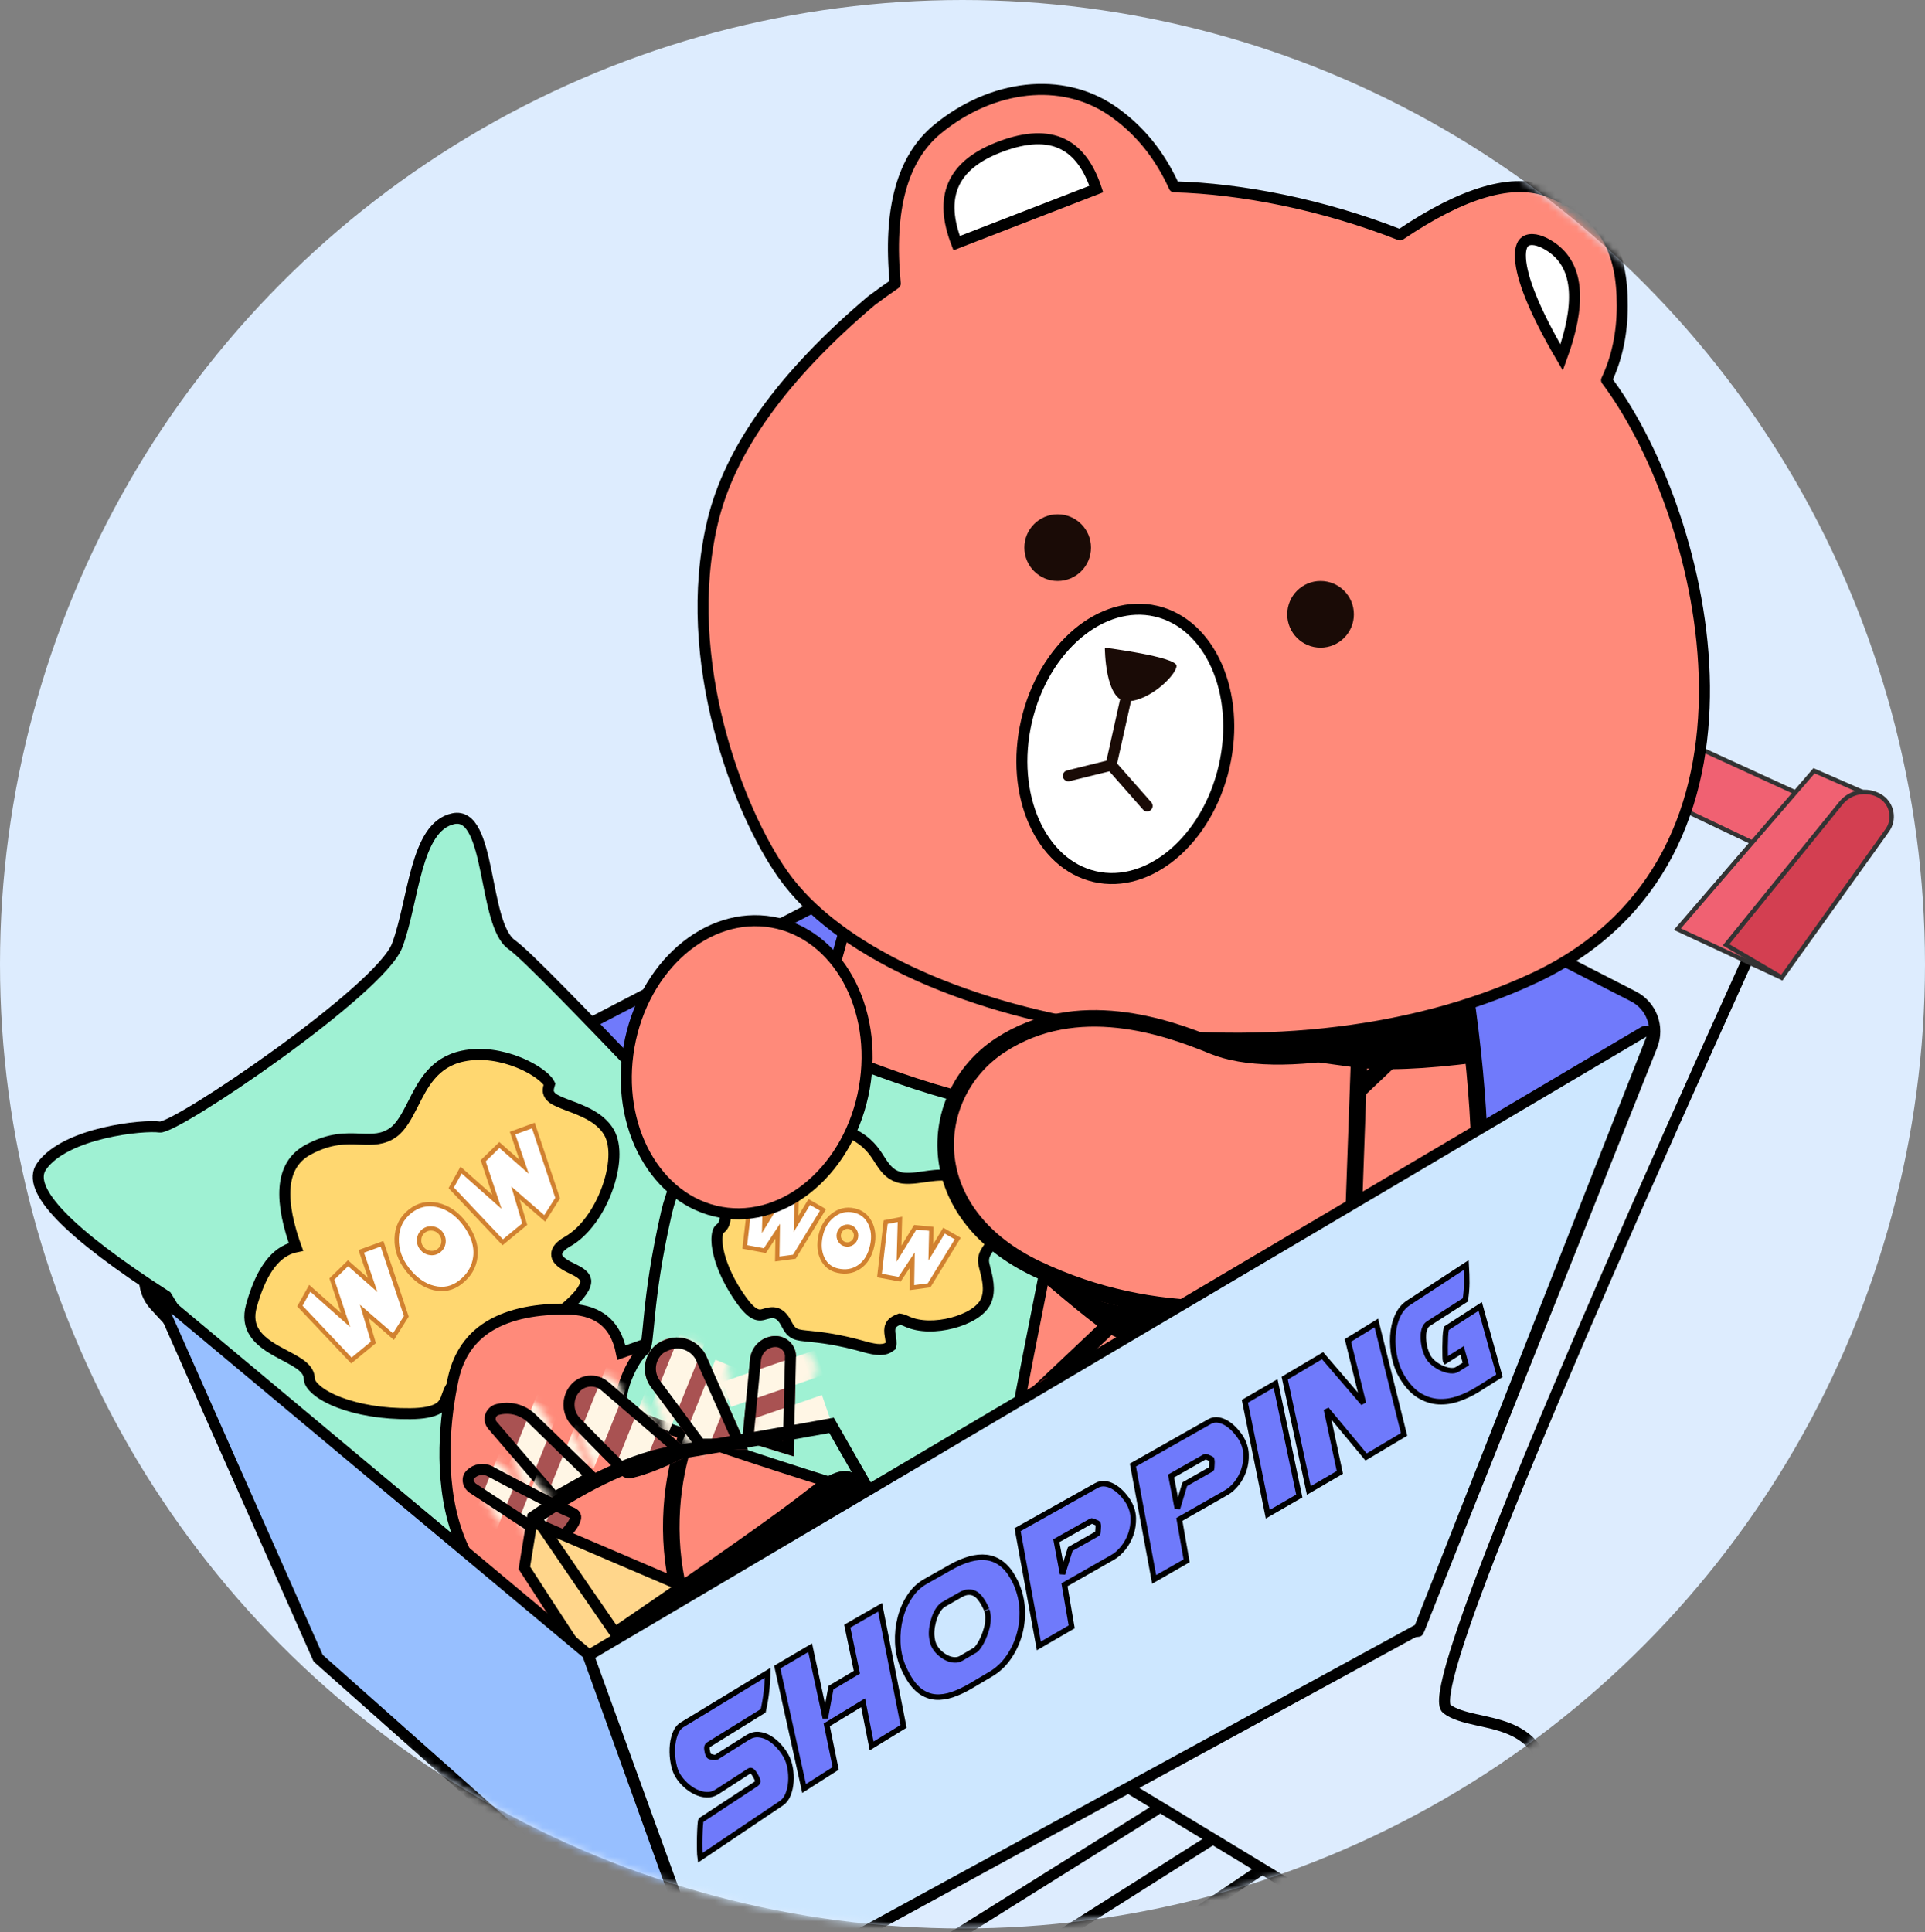 <svg xmlns:xlink="http://www.w3.org/1999/xlink" xmlns="http://www.w3.org/2000/svg" version="1.1" viewBox="0 0 268 269" height="269px" width="268px">
    
    <rect x="0" y="0" width="268" height="269" fill="#808080" stroke="none"/>
    
    <title>购物</title>
    <desc>Created with Sketch.</desc>
    <defs>
        <ellipse ry="134.237" rx="134" cy="134.237" cx="134" id="path-1"></ellipse>
        <path id="path-3" d="M9.665,15.576 C8.955,14.989 6.616,12.658 2.648,8.581 C1.139,7.032 1.039,4.594 2.416,2.926 C3.725,1.341 6.072,1.117 7.657,2.426 C7.676,2.441 7.694,2.457 7.712,2.472 L19.362,12.473 L19.362,12.473 C13.753,15.248 10.521,16.283 9.665,15.576 Z"></path>
        <path id="path-5" d="M9.422,17.453 C7.266,14.549 5.11,11.644 2.954,8.739 C1.533,6.825 1.934,4.121 3.848,2.7 C4.007,2.582 4.175,2.475 4.349,2.379 C6.56,1.17 9.333,1.981 10.543,4.192 C10.603,4.303 10.659,4.415 10.71,4.53 L16.451,17.453 L16.451,17.453 C11.765,17.453 9.422,17.453 9.422,17.453 Z"></path>
        <path id="path-7" d="M0,14.71 L1.091,3.405 C1.262,1.634 2.703,0.255 4.48,0.162 C6.062,0.079 7.412,1.294 7.494,2.876 C7.498,2.949 7.499,3.022 7.497,3.095 L7.164,16.912 L7.164,16.912 L0,14.71 Z"></path>
        <path id="path-9" d="M11.193,14.813 C8.182,11.307 5.17,7.802 2.158,4.296 C1.4,3.413 1.5,2.082 2.384,1.323 C2.618,1.122 2.893,0.975 3.19,0.892 C5.164,0.34 7.284,0.88 8.753,2.31 L17.786,11.103 L17.786,11.103 C13.391,13.576 11.193,14.813 11.193,14.813 Z"></path>
        <path id="path-11" d="M16.479,6.773 C14.631,6.011 10.907,4.124 5.307,1.112 C4.088,0.457 2.582,0.694 1.624,1.693 C0.878,2.471 0.904,3.706 1.682,4.452 C1.768,4.535 1.861,4.609 1.961,4.675 L14.144,12.676 L14.144,12.676 C17.767,9.593 18.545,7.626 16.479,6.773 Z"></path>
        <path id="path-13" d="M0,13.372 C7.683,8.012 14.534,4.837 20.554,3.846 C26.573,2.856 33.932,1.574 42.632,-6.94631609e-15 L66.602,41.855 C59.671,45.82 54.709,48.409 51.716,49.624 C39.481,54.588 31.915,55.644 30.596,55.226 C28.793,54.655 18.594,40.704 0,13.372 Z"></path>
        <path id="path-15" d="M0,87.948 L146.901,1.137 C147.266,0.921 147.737,1.042 147.953,1.407 C148.073,1.611 148.093,1.859 148.006,2.079 L115.662,84.242 L115.662,84.242 L17.986,137.547 L0,87.948 Z"></path>
    </defs>
    <g fill-rule="evenodd" fill="none" stroke-width="1" stroke="none" id="页面-2">
        <g id="购物">
            <mask fill="white" id="mask-2">
                <use xlink:href="#path-1"></use>
            </mask>
            <use xlink:href="#path-1" fill="#DDECFE" id="蒙版"></use>
            <g mask="url(#mask-2)" id="编组-28备份">
                <g transform="translate(-47, 12.45)">
                    <path stroke-linejoin="round" fill-rule="evenodd" fill="#707AFB" stroke-width="1.536" stroke="#000000" id="路径-257" d="M70.059,160.781 L202.311,91.918 C203.879,91.102 205.745,91.096 207.318,91.901 L274.414,126.268 C276.92,127.552 278.037,130.531 276.993,133.146 L244.451,214.652 L244.451,214.652 L123.4,228.659 L68.571,169.322 C66.527,167.109 66.663,163.658 68.876,161.613 C69.231,161.284 69.629,161.004 70.059,160.781 Z"></path>
                    <line stroke-linecap="round" fill="none" stroke-width="1.818" stroke="#FCDCB3" id="路径-285" y2="205.793" x2="111.999" y1="145.664" x1="97.601"></line>
                    <g transform="translate(238.185, 252.372)" fill-rule="evenodd" fill="none" stroke-width="1" stroke="none" id="编组-27备份">
                        <path fill="#2B4C9F" stroke-width="1.536" stroke="#000000" id="形状结合" d="M17.388,1.542 C16.738,1.032 15.933,0.791 15.04,0.77 C14.031,0.746 12.916,0.999 11.762,1.484 C9.38,2.485 6.853,4.465 4.732,7.168 C2.612,9.87 1.294,12.789 0.895,15.332 C0.702,16.563 0.724,17.7 0.991,18.668 C1.226,19.52 1.653,20.235 2.666,20.986 L8.267,25.031 L23.338,5.825 L17.388,1.542 Z"></path>
                        <ellipse ry="12.208" rx="6.467" cy="15.878" cx="16.426" transform="translate(16.426, 15.878) rotate(38) translate(-16.426, -15.878)" fill="#2B4C9F" stroke-width="1.536" stroke="#000000" id="椭圆形"></ellipse>
                    </g>
                    <line stroke-linecap="round" fill="none" stroke-width="1.536" stroke="#000000" id="路径-274" y2="225.272" x2="185.678" y1="259.147" x1="241.572"></line>
                    <line stroke-linecap="round" fill="none" stroke-width="1.536" stroke="#000000" id="路径-278" y2="248.057" x2="222.262" y1="297.624" x1="148.415"></line>
                    <line stroke-linecap="round" fill="none" stroke-width="1.536" stroke="#000000" id="路径-278备份" y2="253.994" x2="231.577" y1="301.134" x1="156.908"></line>
                    <line stroke-linecap="round" fill="none" stroke-width="1.536" stroke="#000000" id="路径-279" y2="239.539" x2="207.909" y1="286.878" x1="132.324"></line>
                    <line stroke-linecap="round" fill="none" stroke-width="1.536" stroke="#000000" id="路径-279备份-2" y2="232.764" x2="199.44" y1="280.103" x1="123.855"></line>
                    <line stroke-linecap="round" fill="none" stroke-width="1.536" stroke="#000000" id="路径-279备份" y2="243.773" x2="215.531" y1="292.176" x1="139.099"></line>
                    <line stroke-linecap="round" fill="none" stroke-width="1.536" stroke="#000000" id="路径-280" y2="234.588" x2="183.984" y1="273.544" x1="117.08"></line>
                    <line stroke-linecap="round" fill="none" stroke-width="1.536" stroke="#000000" id="路径-280备份" y2="226.966" x2="178.903" y1="266.769" x1="111.152"></line>
                    <path stroke-linecap="round" fill="none" stroke-width="1.536" stroke="#000000" id="路径-273" d="M290.692,120.258 C259.841,188.391 245.753,223.459 248.429,225.46 C252.442,228.461 262.748,225.46 262.748,238.514 C262.748,251.568 181.214,301.492 161.09,301.492 C140.966,301.492 102.83,265.676 109.352,257.467 C113.699,251.995 127.681,243.712 151.297,232.619"></path>
                    <path fill-rule="evenodd" fill="#F06172" stroke-width="0.606" stroke="#333333" id="路径-277" d="M225.629,65.167 L297.467,98.097 L297.467,98.097 L291.32,105.014 L220.588,71.346 C219.041,70.61 218.384,68.759 219.12,67.212 C219.228,66.986 219.362,66.774 219.521,66.58 C220.999,64.775 223.509,64.194 225.629,65.167 Z"></path>
                    <g transform="translate(-0, 0)" fill-rule="evenodd" fill="none" stroke-width="1" stroke="none" id="零食备份">
                        <g transform="translate(109.042, 157.327) rotate(-55) translate(-109.042, -157.327) translate(31.042, 78.827)" id="编组-4备份">
                            <path transform="translate(78.001, 78.195) rotate(55) translate(-78.001, -78.195)" fill="#9FF1D3" stroke-width="1.536" stroke="#000000" id="路径-183" d="M39.365,89.047 C25.569,80.157 19.776,74.133 21.988,70.974 C25.306,66.235 36.253,65.162 38.432,65.493 C40.611,65.823 69.168,46.45 71.507,40.213 C73.847,33.975 73.989,23.7 79.319,22.572 C84.649,21.445 83.407,37.274 87.449,40.104 C91.49,42.933 120.594,74.583 124.222,77.124 C127.851,79.665 131.824,74.528 133.348,79.554 C134.871,84.581 135.712,88.038 129.976,93.901 C124.239,99.765 79.507,133.789 76.643,133.875 C73.778,133.959 69.779,127.111 69.608,124.335 C69.52,122.913 62.561,118.993 50.693,105.855 C48.313,103.22 44.537,97.617 39.365,89.047 Z"></path>
                            <path transform="translate(75.238, 78.088) rotate(55) translate(-75.238, -78.088)" fill="#FFD770" stroke-width="1.536" stroke="#000000" id="路径-184" d="M91.624,57.197 C91.488,56.913 91.213,56.603 90.848,56.275 C90.031,55.543 88.773,54.778 87.275,54.178 C85.031,53.279 82.243,52.75 79.553,53.31 C75.474,54.158 73.935,57.365 72.606,59.994 C71.757,61.671 70.969,63.141 69.879,63.927 C68.469,64.944 67.016,64.937 65.24,64.862 C63.366,64.784 61.092,64.679 58.013,66.345 C56.279,67.283 55.247,68.772 54.903,70.8 C54.532,72.985 54.931,75.754 56.054,79.11 C56.141,79.369 56.229,79.623 56.318,79.871 C56.068,79.923 55.824,79.991 55.585,80.077 C53.108,80.966 51.341,83.687 50.125,88.044 C49.684,89.623 49.918,90.836 50.543,91.8 C51.515,93.301 53.324,94.222 54.847,95.032 C55.808,95.543 56.674,96.013 57.249,96.507 C57.862,97.035 58.17,97.605 58.179,98.215 C58.187,98.748 58.584,99.27 59.177,99.78 C59.928,100.427 61.019,101.03 62.375,101.545 C64.902,102.503 68.328,103.136 72.26,103.093 C74.077,103.073 75.241,102.826 76.002,102.43 C76.956,101.935 77.17,101.199 77.377,100.584 C77.644,99.794 77.937,99.158 78.608,98.79 C79.09,98.526 79.804,98.382 80.982,98.556 C83.503,98.929 84.05,98.185 85.762,96.203 C87.194,94.544 89.314,92.089 93.45,88.709 C95.591,86.96 96.536,85.745 96.657,84.813 C96.706,84.443 96.571,84.156 96.357,83.918 C95.905,83.417 95.173,83.088 94.543,82.783 C93.402,82.231 92.718,81.66 92.638,81.098 C92.59,80.757 92.659,80.356 93.087,79.906 C93.307,79.675 93.653,79.409 94.166,79.114 C96.575,77.73 98.523,74.861 99.621,71.875 C100.71,68.912 101.007,65.779 99.879,63.877 C98.631,61.773 96.055,60.861 94.23,60.172 C93.25,59.802 92.451,59.479 92.027,59.143 C91.698,58.883 91.53,58.597 91.47,58.314 C91.433,58.136 91.397,57.95 91.624,57.197 Z"></path>
                            <path transform="translate(74.638, 79.705) rotate(17) translate(-74.638, -79.705)" fill-rule="nonzero" fill="#FFFFFF" stroke-width="0.606" stroke="#D18130" id="wow" d="M61.736,85.945 L64.892,84.823 L68.446,74.777 L65.513,73.828 L63.892,78.505 L63.047,74 L59.925,74.346 L57.907,80.024 L56.699,73.465 L54.095,74.57 L55.078,84.961 L59.045,84.857 L60.701,80.646 L61.736,85.945 Z M73.741,85.72 C75.293,85.72 76.564,85.22 77.553,84.219 C78.668,83.102 79.226,81.526 79.226,79.489 C79.226,77.809 78.772,76.411 77.864,75.295 C76.955,74.179 75.782,73.621 74.345,73.621 C72.792,73.621 71.51,74.236 70.498,75.468 C69.521,76.653 69.032,78.097 69.032,79.8 C69.032,81.537 69.466,82.959 70.334,84.063 C71.203,85.168 72.338,85.72 73.741,85.72 Z M74.103,80.404 C73.643,80.404 73.249,80.234 72.922,79.895 C72.594,79.555 72.43,79.144 72.43,78.661 C72.43,78.189 72.594,77.783 72.922,77.444 C73.249,77.104 73.643,76.935 74.103,76.935 C74.563,76.935 74.96,77.104 75.293,77.444 C75.627,77.783 75.794,78.189 75.794,78.661 C75.794,79.144 75.63,79.555 75.302,79.895 C74.974,80.234 74.575,80.404 74.103,80.404 Z M88.471,85.945 L91.628,84.823 L95.181,74.777 L92.249,73.828 L90.628,78.505 L89.782,74 L86.66,74.346 L84.642,80.024 L83.435,73.465 L80.83,74.57 L81.813,84.961 L85.781,84.857 L87.437,80.646 L88.471,85.945 Z"></path>
                        </g>
                        <g transform="translate(108.18, 0)" id="编组-26">
                            <path fill="#FF8A7A" stroke-width="1.536" stroke="#000000" id="形状结合" d="M56.6,116.263 C48.923,143.449 46.248,159.989 48.836,165.804 C49.039,166.259 49.243,166.761 49.45,167.309 L25.339,175.866 C24.913,173.713 24.004,172.116 22.567,171.109 C21.291,170.216 19.618,169.79 17.563,169.79 C13.845,169.79 9.888,170.316 6.818,172.246 C4.485,173.713 2.686,176.006 1.92,179.494 C0.821,184.494 -0.187,193.145 2.362,200.664 C4.028,205.578 7.231,210.004 12.98,212.544 C21.308,216.223 35.824,213.63 56.48,205.026 C56.783,204.9 57.084,204.774 57.383,204.648 C57.434,204.972 57.485,205.295 57.535,205.616 C57.621,206.169 57.707,206.727 57.794,207.29 L135.045,182.802 L141.341,123.651 L56.6,116.263 Z"></path>
                            <path fill="#FF8A7A" stroke-width="2.304" stroke="#000000" id="路径" d="M133.534,190.857 C144.431,178.793 147.389,156.89 142.741,125.305 L61.971,201.724 C63.138,195.6 62.733,190.607 60.643,186.773 C58.956,183.679 56.173,181.366 52.329,179.795 C47.002,177.619 42.795,177.892 39.65,180.075 C36.021,182.595 33.847,187.502 32.817,193.56 C31.674,200.288 32.092,209.265 36.361,216.496 C39.505,221.822 44.759,226.172 53.008,227.955 C62.409,229.986 77.129,225.897 91.788,219.171 C108.267,211.61 124.688,200.649 133.534,190.857 Z"></path>
                            <path stroke-linejoin="round" fill="#FF8A7A" stroke-width="1.536" stroke="#000000" id="形状结合" d="M93.532,2.894 C97.315,5.456 100.237,9.011 102.299,13.558 C111.545,13.81 122.943,16 133.738,20.248 C142.595,14.269 149.525,12.277 154.527,14.271 C162.368,17.397 164.673,22.568 164.673,30.092 C164.673,33.933 163.944,37.394 162.487,40.473 C162.606,40.633 162.726,40.794 162.844,40.956 C176.442,59.612 188.103,106.948 152.434,123.684 C116.765,140.421 62.774,130.36 47.863,109.352 C41.556,100.466 33.506,79.436 38.003,60.287 C40.372,50.205 47.748,39.915 60.133,29.416 C61.246,28.588 62.353,27.793 63.456,27.03 C62.461,16.738 64.417,9.575 69.323,5.54 C76.995,-0.768 86.686,-1.744 93.532,2.894 Z"></path>
                            <ellipse ry="4.642" rx="4.639" cy="63.79" cx="86.071" fill="#1A0B06" id="椭圆形"></ellipse>
                            <path fill="#FFFFFF" stroke-width="1.536" stroke="#000000" id="椭圆形" d="M81.736,87.932 C80.553,93.062 81.039,98.071 82.801,102.02 C84.516,105.867 87.447,108.711 91.227,109.584 C95.007,110.457 98.887,109.188 102.114,106.483 C105.427,103.705 108.059,99.417 109.243,94.287 C110.426,89.157 109.939,84.148 108.178,80.199 C106.462,76.352 103.532,73.508 99.751,72.635 C95.971,71.762 92.092,73.031 88.864,75.736 C85.551,78.514 82.92,82.802 81.736,87.932 Z"></path>
                            <ellipse ry="4.642" rx="4.639" cy="73.074" cx="122.667" fill="#1A0B06" id="椭圆形备份-66"></ellipse>
                            <path fill="#1A0B06" id="路径-254" d="M92.639,77.717 C92.639,77.717 102.62,78.987 102.62,80.244 C102.62,81.501 98.845,85.178 95.742,85.178 C92.639,85.178 92.639,77.717 92.639,77.717 Z"></path>
                            <line stroke-linecap="round" stroke-width="1.536" stroke="#1A0B06" id="路径-255" y2="94.08" x2="93.506" y1="85.178" x1="95.489"></line>
                            <polyline points="87.558 95.556 93.533 94.08 98.524 99.747" stroke-linecap="round" stroke-width="1.536" stroke="#1A0B06" id="路径-256"></polyline>
                            <line stroke-linecap="round" stroke-width="1.594" stroke="#532F23" id="路径-259" y2="172.23" x2="81.433" y1="180.497" x1="56.033"></line>
                            <path fill="#FFFFFF" stroke-width="1.536" stroke="#000000" id="路径-264" d="M78.244,7.914 C74.793,9.184 72.526,10.966 71.528,13.336 C70.594,15.552 70.782,18.243 72.002,21.4 L91.451,13.869 C90.424,10.763 88.897,8.657 86.8,7.62 C84.551,6.507 81.693,6.645 78.244,7.914 Z"></path>
                            <path fill="#FFFFFF" stroke-width="1.536" stroke="#000000" id="路径-265" d="M156.232,37.328 C157.569,33.662 158.167,30.559 158,28.016 C157.824,25.32 156.765,23.284 154.784,21.934 C153.631,21.149 152.316,20.642 151.39,21.033 C151.087,21.161 150.853,21.408 150.702,21.775 C150.518,22.22 150.449,22.812 150.499,23.566 C150.671,26.197 152.259,30.551 156.232,37.328 Z"></path>
                        </g>
                        <g transform="translate(130.128, 112.155)" id="编组-4">
                            <path fill="#9FF1D3" stroke-width="1.536" stroke="#000000" id="路径-183" d="M15.012,30.279 C14.548,18.235 15.733,12.212 18.565,12.212 C22.813,12.212 28.07,18.346 28.789,19.796 C29.508,21.246 53.193,30.265 57.931,29.045 C62.669,27.825 68.911,23.582 71.835,26.314 C74.758,29.045 64.712,34.966 64.712,38.59 C64.712,42.213 57.931,73.055 57.931,76.308 C57.931,79.562 62.695,79.788 60.313,82.822 C57.931,85.856 56.206,87.818 50.262,86.837 C44.318,85.856 5.004,73.278 3.747,71.59 C2.489,69.903 4.924,64.612 6.522,63.339 C7.341,62.687 6.767,56.85 9.672,44.175 C10.255,41.633 12.035,37.001 15.012,30.279 Z"></path>
                            <path fill="#FFD770" stroke-width="1.536" stroke="#000000" id="路径-184" d="M35.552,33.256 C34.349,32.654 33.113,32.662 31.846,33.263 C30.435,33.933 29.001,35.288 27.519,37.291 C27.35,37.52 27.188,37.745 27.035,37.968 C26.859,37.778 26.667,37.609 26.458,37.462 C24.958,36.402 22.692,36.515 19.729,37.559 C18.694,37.923 18.113,38.512 17.823,39.226 C17.355,40.382 17.563,41.784 17.71,42.976 C17.807,43.769 17.887,44.488 17.831,45.042 C17.766,45.695 17.521,46.158 17.122,46.446 C16.852,46.641 16.75,47.043 16.702,47.521 C16.633,48.208 16.727,49.072 16.975,50.051 C17.446,51.909 18.474,54.156 20.098,56.421 C20.829,57.441 21.425,58.008 21.95,58.282 C22.568,58.604 23.038,58.432 23.439,58.314 C24.074,58.128 24.617,58.046 25.157,58.313 C25.538,58.501 25.954,58.881 26.368,59.708 C27.144,61.258 27.786,61.251 29.545,61.43 C31.116,61.59 33.442,61.826 37.147,62.871 C38.963,63.383 40.023,63.468 40.887,62.768 C40.99,62.322 40.881,61.787 40.805,61.319 C40.635,60.271 40.702,59.543 42.142,59.031 C42.384,59.067 42.702,59.165 43.111,59.357 C44.875,60.184 47.306,60.14 49.461,59.57 C51.573,59.012 53.49,57.952 54.123,56.553 C54.825,54.999 54.298,53.167 53.963,51.853 C53.752,51.026 53.541,50.333 54.684,48.892 C54.77,48.717 54.821,48.472 54.856,48.184 C54.948,47.422 54.88,46.395 54.623,45.297 C54.237,43.648 53.422,41.832 52.019,40.513 C49.899,38.519 47.444,38.946 45.414,39.237 C44.038,39.435 42.816,39.57 41.88,39.243 C40.654,38.817 40.027,37.936 39.31,36.815 C38.601,35.707 37.749,34.356 35.552,33.256 Z"></path>
                            <path transform="translate(35.061, 48.215) rotate(12) translate(-35.061, -48.215)" fill-rule="nonzero" fill="#FFFFFF" stroke-width="0.606" stroke="#D18130" id="wow" d="M25.807,52.69 L28.071,51.885 L30.62,44.681 L28.517,44 L27.354,47.355 L26.748,44.124 L24.509,44.372 L23.061,48.444 L22.195,43.74 L20.327,44.533 L21.033,51.984 L23.878,51.91 L25.065,48.89 L25.807,52.69 Z M34.417,52.529 C35.531,52.529 36.442,52.17 37.151,51.452 C37.951,50.652 38.351,49.521 38.351,48.06 C38.351,46.856 38.025,45.853 37.374,45.052 C36.722,44.252 35.881,43.852 34.85,43.852 C33.737,43.852 32.817,44.293 32.092,45.176 C31.391,46.026 31.04,47.062 31.04,48.283 C31.04,49.529 31.351,50.549 31.974,51.341 C32.597,52.133 33.411,52.529 34.417,52.529 Z M34.677,48.717 C34.347,48.717 34.065,48.595 33.83,48.351 C33.595,48.108 33.477,47.813 33.477,47.466 C33.477,47.128 33.595,46.837 33.83,46.594 C34.065,46.35 34.347,46.228 34.677,46.228 C35.007,46.228 35.291,46.35 35.531,46.594 C35.77,46.837 35.889,47.128 35.889,47.466 C35.889,47.813 35.772,48.108 35.537,48.351 C35.302,48.595 35.015,48.717 34.677,48.717 Z M44.982,52.69 L47.245,51.885 L49.794,44.681 L47.691,44 L46.528,47.355 L45.922,44.124 L43.683,44.372 L42.235,48.444 L41.369,43.74 L39.501,44.533 L40.207,51.984 L43.052,51.91 L44.239,48.89 L44.982,52.69 Z"></path>
                            <ellipse ry="20.507" rx="16.628" cy="23.973" cx="20.826" transform="translate(20.826, 23.973) rotate(10) translate(-20.826, -23.973)" fill="#FF8A7A" stroke-width="1.536" stroke="#000000" id="椭圆形"></ellipse>
                            <path fill="#FF8A7A" stroke-width="2.304" stroke="#000000" id="路径" d="M56.145,20.9 C53.384,22.699 51.278,25.195 49.988,28.036 C48.699,30.873 48.223,34.054 48.719,37.227 C49.596,42.839 53.516,48.377 61.191,52.034 C77.887,59.989 94.36,57.893 104.94,55.115 L106.146,21.326 C96.907,22.952 90.107,22.802 85.72,21 C79.257,18.346 66.816,13.947 56.145,20.9 Z"></path>
                            <path fill="#000000" id="路径-100" d="M121.674,15.252 C117.052,16.966 112.521,18.015 108.08,18.401 C103.639,18.787 96.765,19.298 87.457,19.935 C87.457,21.066 93.424,22.413 105.357,23.973 C109.349,24.495 115.12,24.268 122.67,23.291 L121.674,15.252 Z"></path>
                            <path fill="#000000" id="路径-101" d="M61.191,53.026 C61.36,53.171 61.487,53.279 61.571,53.351 C67.145,58.117 70.474,60.742 71.558,61.228 C72.666,61.725 73.053,62.021 72.719,62.118 L79.906,58.223 C75.716,57.78 72.597,57.262 70.549,56.67 C68.5,56.078 65.731,54.895 62.242,53.119"></path>
                        </g>
                        <g transform="translate(124.011, 177.48)" id="矩形备份-58-+-矩形备份-59-蒙版">
                            <mask fill="white" id="mask-4">
                                <use xlink:href="#path-3"></use>
                            </mask>
                            <use xlink:href="#path-3" fill="#A95252" id="蒙版"></use>
                            <polygon points="11.143 1.126 14.806 1.127 14.81 15.632 11.147 15.632" transform="translate(12.977, 8.379) rotate(22) translate(-12.977, -8.379)" mask="url(#mask-4)" fill="#FFF6E5" id="矩形备份-58"></polygon>
                            <polygon points="4.84 -0.162 8.503 -0.161 8.507 14.344 4.843 14.343" transform="translate(6.673, 7.091) rotate(22) translate(-6.673, -7.091)" mask="url(#mask-4)" fill="#FFF6E5" id="矩形备份-59"></polygon>
                        </g>
                        <path stroke-width="1.534" stroke="#000000" id="路径-191" d="M131.175,180.493 C130.546,179.976 129.768,179.762 129.017,179.834 C128.264,179.906 127.539,180.265 127.019,180.894 C126.455,181.577 126.193,182.418 126.227,183.246 C126.261,184.075 126.59,184.891 127.208,185.526 C131.144,189.568 133.461,191.883 134.165,192.464 C134.5,192.741 135.365,192.445 136.508,192.079 C137.892,191.636 139.719,190.867 141.988,189.775 L131.175,180.493 Z"></path>
                        <g transform="translate(134.675, 171.918)" id="矩形备份-60-+-矩形备份-61-蒙版">
                            <mask fill="white" id="mask-6">
                                <use xlink:href="#path-5"></use>
                            </mask>
                            <use xlink:href="#path-5" fill="#A95252" id="蒙版"></use>
                            <polygon points="4.655 0.251 8.319 0.251 8.322 14.757 4.659 14.756" transform="translate(6.489, 7.504) rotate(22) translate(-6.489, -7.504)" mask="url(#mask-6)" fill="#FFF6E5" id="矩形备份-60"></polygon>
                            <polygon points="9.069 5.086 12.732 5.087 12.736 19.592 9.072 19.591" transform="translate(10.902, 12.339) rotate(22) translate(-10.902, -12.339)" mask="url(#mask-6)" fill="#FFF6E5" id="矩形备份-61"></polygon>
                        </g>
                        <path stroke-width="1.534" stroke="#000000" id="路径-192" d="M144.531,176.452 C144.026,175.547 143.205,174.927 142.281,174.657 C141.349,174.384 140.312,174.467 138.98,175.234 C138.193,175.818 137.717,176.666 137.584,177.565 C137.451,178.463 137.661,179.413 138.245,180.2 L144.483,188.604 L149.945,188.604 L144.531,176.452 Z"></path>
                        <g transform="translate(150.325, 173.383)" id="矩形备份-62-+-矩形备份-63-蒙版">
                            <mask fill="white" id="mask-8">
                                <use xlink:href="#path-7"></use>
                            </mask>
                            <use xlink:href="#path-7" fill="#A95252" id="蒙版"></use>
                            <polygon points="2.878 -1.318 6.543 -1.317 6.546 13.18 2.881 13.18" transform="translate(4.712, 5.931) rotate(71) translate(-4.712, -5.931)" mask="url(#mask-8)" fill="#FFF6E5" id="矩形备份-62"></polygon>
                            <polygon points="3.015 5.227 6.68 5.227 6.683 19.725 3.018 19.724" transform="translate(4.849, 12.476) rotate(71) translate(-4.849, -12.476)" mask="url(#mask-8)" fill="#FFF6E5" id="矩形备份-63"></polygon>
                        </g>
                        <path stroke-width="1.534" stroke="#000000" id="路径-193" d="M157.052,176.272 C157.015,175.704 156.755,175.202 156.361,174.848 C155.962,174.488 155.425,174.28 154.845,174.311 C154.147,174.347 153.514,174.637 153.039,175.091 C152.564,175.546 152.247,176.165 152.18,176.862 L151.149,187.544 L156.747,189.265 L157.052,176.272 Z"></path>
                        <g transform="translate(112.818, 182.168)" id="矩形-+-矩形备份-57-蒙版">
                            <mask fill="white" id="mask-10">
                                <use xlink:href="#path-9"></use>
                            </mask>
                            <use xlink:href="#path-9" fill="#A95252" id="蒙版"></use>
                            <polygon points="6.153 -0.41 9.816 -0.409 9.819 14.097 6.156 14.096" transform="translate(7.986, 6.843) rotate(22) translate(-7.986, -6.843)" mask="url(#mask-10)" fill="#FFF6E5" id="矩形"></polygon>
                            <polygon points="11.473 3.849 15.136 3.85 15.14 18.356 11.476 18.355" transform="translate(13.306, 11.103) rotate(22) translate(-13.306, -11.103)" mask="url(#mask-10)" fill="#FFF6E5" id="矩形备份-57"></polygon>
                        </g>
                        <path stroke-width="1.534" stroke="#000000" id="路径-194" d="M121.036,185.028 C119.762,183.788 117.925,183.32 116.214,183.799 C116.025,183.851 115.85,183.945 115.701,184.073 C115.42,184.314 115.264,184.647 115.238,184.989 C115.212,185.331 115.316,185.683 115.558,185.964 L124.183,196.004 L129.334,193.105 L121.036,185.028 Z"></path>
                        <g transform="translate(110.305, 190.609)" id="矩形备份-64-+-矩形备份-65-蒙版">
                            <mask fill="white" id="mask-12">
                                <use xlink:href="#path-11"></use>
                            </mask>
                            <use xlink:href="#path-11" fill="#A95252" id="蒙版"></use>
                            <polygon points="3.898 -1.989 7.561 -1.988 7.565 12.518 3.901 12.517" transform="translate(5.731, 5.264) rotate(22) translate(-5.731, -5.264)" mask="url(#mask-12)" fill="#FFF6E5" id="矩形备份-64"></polygon>
                            <polygon points="9.385 0.425 13.048 0.426 13.052 14.931 9.389 14.931" transform="translate(11.219, 7.678) rotate(22) translate(-11.219, -7.678)" mask="url(#mask-12)" fill="#FFF6E5" id="矩形备份-65"></polygon>
                        </g>
                        <path stroke-width="1.534" stroke="#000000" id="路径-195" d="M112.482,192.833 C112.259,193.066 112.152,193.369 112.188,193.686 C112.227,194.026 112.417,194.368 112.742,194.679 L124.385,202.326 C125.807,201.074 126.708,200.046 127.036,199.215 C127.136,198.964 127.189,198.739 127.103,198.55 C127.008,198.343 126.782,198.211 126.492,198.092 C124.632,197.324 120.884,195.427 115.248,192.397 C114.791,192.151 114.279,192.072 113.792,192.149 C113.305,192.226 112.842,192.458 112.482,192.833 Z"></path>
                        <path fill="#FFD68B" stroke-width="1.536" stroke="#000000" id="路径-186" d="M121.05,199.38 L120.003,205.821 C136.985,232.197 147.08,245.98 150.425,246.7 C153.753,247.417 165.461,243.374 185.516,234.813 L186.234,227.256 L121.05,199.38 Z"></path>
                        <g transform="translate(120.62, 185.348)" id="路径-189">
                            <mask fill="white" id="mask-14">
                                <use xlink:href="#path-13"></use>
                            </mask>
                            <path d="M42.235,0.852 C33.763,2.383 26.577,3.634 20.678,4.604 C14.913,5.553 8.378,8.551 1.065,13.569 C19.173,40.177 29.055,53.932 30.828,54.494 C32.117,54.902 39.518,53.744 51.428,48.912 C54.305,47.744 59.013,45.295 65.553,41.569 L42.235,0.852 Z" stroke-width="1.536" stroke="#000000"></path>
                            <path mask="url(#mask-14)" fill="#000000" id="路径-10" d="M11.951,28.573 C26.134,18.885 35.044,12.595 38.681,9.702 C42.317,6.808 44.688,6.216 45.793,7.923 L47.392,9.702 L11.951,30.723 L11.951,28.573 Z"></path>
                        </g>
                        <path stroke-width="0.944" stroke="#000000" id="路径-185" d="M162.837,185.439 C154.278,186.986 147.025,188.249 141.08,189.227 C135.216,190.192 128.559,193.259 121.103,198.408 C139.4,225.295 149.403,239.126 151.188,239.691 C152.489,240.104 159.953,238.984 171.988,234.101 C174.911,232.916 179.717,230.412 186.407,226.595 L162.837,185.439 Z"></path>
                        <path fill="#A95252" stroke-width="0.766" stroke="#651717" id="路径-187" d="M196.108,181.448 C195.92,180.764 195.466,180.224 194.845,179.924 C194.24,179.633 193.482,179.57 192.658,179.803 C192.055,180.07 191.614,180.555 191.388,181.124 C191.16,181.701 191.151,182.364 191.417,182.978 L199.32,201.255 C199.463,201.585 199.7,201.856 200.023,202.036 C200.335,202.21 200.723,202.299 201.561,201.974 C201.649,201.818 201.678,201.629 201.627,201.443 L196.108,181.448 Z"></path>
                        <path fill="#A95252" stroke-width="0.766" stroke="#651717" id="路径-188" d="M200.416,180.328 C200.28,180.397 200.154,180.483 199.928,180.682 C199.414,181.198 199.12,181.861 199.059,182.545 C198.998,183.232 199.172,183.94 199.592,184.541 L209.571,198.82 C209.679,198.974 209.841,199.069 210.033,199.077 C210.238,199.085 210.466,199.001 210.702,198.828 C210.911,198.56 211.036,198.244 211.072,197.918 C211.109,197.579 211.05,197.229 210.89,196.911 L202.946,181.161 C202.712,180.697 202.311,180.371 201.854,180.221 C201.396,180.07 200.881,180.094 200.416,180.328 Z"></path>
                        <path fill="#A95252" stroke-width="0.766" stroke="#651717" id="路径-190" d="M206.417,178.331 C206.261,178.477 206.134,178.651 206.044,178.845 C205.703,179.574 205.633,180.372 205.805,181.115 C205.976,181.857 206.39,182.544 207.015,183.05 L219.745,193.339 C219.939,193.496 220.179,193.558 220.414,193.522 C220.653,193.486 220.884,193.351 221.068,193.126 C221.241,192.861 221.313,192.554 221.289,192.255 C221.264,191.951 221.14,191.655 220.92,191.42 L208.776,178.412 C208.462,178.075 208.04,177.898 207.614,177.883 C207.187,177.868 206.754,178.016 206.417,178.331 Z"></path>
                    </g>
                    <polygon points="68.807 167.684 128.797 217.793 146.721 267.616 91.289 218.394" stroke-linejoin="round" fill-rule="evenodd" fill="#97BFFF" stroke-width="1.536" stroke="#000000" id="路径-258"></polygon>
                    <g transform="translate(128.936, 130.069)" fill-rule="evenodd" fill="none" stroke-width="1" stroke="none" id="shopping">
                        <mask fill="white" id="mask-16">
                            <use xlink:href="#path-15"></use>
                        </mask>
                        <use xlink:href="#path-15" fill="#CDE7FF" id="蒙版"></use>
                        <path mask="url(#mask-16)" fill-rule="nonzero" fill="#6F7AFB" stroke-width="0.768" stroke="#000000" d="M26.849,108.516 C27.251,108.254 27.561,107.849 27.778,107.303 C27.995,106.757 28.126,106.164 28.17,105.524 C28.214,104.885 28.178,104.242 28.061,103.596 C27.944,102.951 27.753,102.396 27.485,101.93 L27.393,101.769 C27.156,101.358 26.846,100.943 26.464,100.525 C26.081,100.106 25.658,99.755 25.194,99.471 C24.729,99.187 24.235,99.019 23.712,98.965 C23.188,98.912 22.676,99.041 22.176,99.352 L17.815,102.096 C17.802,102.104 17.72,102.112 17.568,102.122 C17.416,102.131 17.287,102.12 17.18,102.088 C17.121,102.076 17.043,102.056 16.948,102.03 C16.853,102.003 16.801,101.98 16.79,101.962 L16.708,101.827 C16.61,101.664 16.537,101.412 16.488,101.069 C16.439,100.727 16.503,100.499 16.681,100.387 L24.315,95.655 C24.527,94.703 24.681,93.788 24.778,92.909 C24.875,92.032 24.926,91.184 24.932,90.364 L13.018,97.603 C12.584,97.874 12.256,98.309 12.036,98.91 C11.817,99.511 11.693,100.166 11.665,100.875 C11.637,101.586 11.69,102.284 11.822,102.97 C11.954,103.656 12.153,104.218 12.419,104.654 C12.706,105.127 13.067,105.564 13.501,105.966 C13.934,106.368 14.4,106.69 14.901,106.933 C15.4,107.175 15.908,107.31 16.425,107.337 C16.942,107.364 17.425,107.23 17.874,106.937 L22.401,104.012 C22.527,103.931 22.657,103.953 22.791,104.078 C22.924,104.203 23.033,104.337 23.117,104.481 L23.305,104.806 C23.409,104.986 23.489,105.169 23.545,105.356 C23.601,105.542 23.516,105.709 23.289,105.855 L15.67,110.866 C15.621,110.899 15.58,111.15 15.547,111.619 C15.515,112.089 15.491,112.617 15.477,113.204 C15.462,113.792 15.461,114.365 15.472,114.925 C15.483,115.484 15.506,115.882 15.54,116.116 L26.849,108.516 Z M34.406,103.672 L33.162,97.611 L38.227,94.534 L39.41,100.548 L43.855,97.819 L40.59,81.244 L36.021,83.87 L37.362,90.286 L33.75,92.436 L32.96,96.66 L30.854,86.872 L26.274,89.567 L30.009,106.47 L34.406,103.672 Z M56.013,90.537 C56.964,89.976 57.768,89.231 58.424,88.302 C59.081,87.375 59.576,86.368 59.909,85.282 C60.242,84.197 60.403,83.073 60.391,81.907 C60.377,80.744 60.176,79.642 59.787,78.602 C59.687,78.299 59.577,78.024 59.456,77.777 C59.334,77.531 59.206,77.288 59.072,77.049 C58.598,76.214 58.052,75.571 57.433,75.12 C56.812,74.669 56.14,74.4 55.416,74.311 C54.691,74.222 53.912,74.293 53.078,74.524 C52.244,74.756 51.371,75.128 50.46,75.642 L46.86,77.676 C46.015,78.155 45.297,78.843 44.706,79.741 C44.115,80.641 43.679,81.639 43.397,82.734 C43.116,83.831 43,84.962 43.047,86.127 C43.094,87.293 43.325,88.381 43.738,89.392 C43.85,89.651 43.962,89.898 44.077,90.132 C44.191,90.367 44.307,90.589 44.424,90.798 C44.97,91.774 45.573,92.495 46.233,92.96 C46.891,93.425 47.592,93.683 48.337,93.736 C49.08,93.788 49.866,93.67 50.694,93.383 C51.523,93.096 52.372,92.694 53.242,92.177 L56.013,90.537 Z M51.86,88.355 C51.582,88.518 51.266,88.589 50.912,88.567 C50.558,88.545 50.211,88.45 49.872,88.282 C49.532,88.113 49.212,87.893 48.91,87.621 C48.609,87.349 48.37,87.057 48.195,86.745 L48.107,86.59 C48.049,86.486 48.022,86.421 48.025,86.396 C47.96,86.25 47.907,86.068 47.864,85.852 C47.821,85.635 47.787,85.396 47.763,85.135 C47.743,84.756 47.77,84.344 47.844,83.899 C47.918,83.455 48.03,83.029 48.179,82.623 C48.328,82.216 48.51,81.854 48.727,81.535 C48.944,81.217 49.179,80.985 49.432,80.84 L51.776,79.501 C52.177,79.273 52.541,79.151 52.868,79.135 C53.195,79.119 53.49,79.178 53.752,79.312 C54.014,79.447 54.246,79.638 54.448,79.885 C54.65,80.133 54.828,80.394 54.983,80.669 C55.07,80.823 55.151,80.975 55.226,81.125 C55.301,81.274 55.371,81.421 55.434,81.566 C55.425,81.549 55.448,81.638 55.504,81.832 L55.569,82.136 C55.58,82.22 55.593,82.32 55.606,82.438 C55.618,82.555 55.618,82.697 55.606,82.863 C55.622,83.239 55.568,83.662 55.442,84.132 C55.317,84.602 55.162,85.05 54.976,85.476 C54.791,85.902 54.59,86.276 54.372,86.596 C54.155,86.916 53.98,87.115 53.847,87.193 L51.86,88.355 Z M67.266,83.967 L66.262,78.107 L72.95,74.297 C73.491,73.99 73.989,73.551 74.444,72.982 C74.899,72.414 75.25,71.777 75.497,71.072 C75.743,70.367 75.857,69.632 75.841,68.865 C75.824,68.099 75.614,67.364 75.213,66.658 C75.021,66.323 74.76,65.965 74.43,65.585 C74.099,65.205 73.733,64.878 73.331,64.604 C72.93,64.329 72.499,64.149 72.04,64.062 C71.58,63.975 71.133,64.053 70.699,64.296 L59.734,70.434 L62.699,86.619 L67.266,83.967 Z M65.993,76.584 L65.131,71.973 L70.02,69.219 C70.046,69.204 70.16,69.235 70.36,69.311 C70.56,69.387 70.711,69.453 70.811,69.507 C70.811,69.507 70.824,69.522 70.85,69.552 C70.876,69.582 70.9,69.602 70.923,69.611 L70.955,69.76 C70.97,69.818 70.975,69.91 70.968,70.037 C70.961,70.163 70.953,70.295 70.944,70.434 C70.935,70.572 70.926,70.694 70.916,70.8 C70.906,70.906 70.895,70.962 70.881,70.97 L67.07,73.124 L65.993,76.584 Z M83.267,74.77 L82.255,69.006 L88.795,65.275 C89.321,64.973 89.804,64.543 90.242,63.984 C90.679,63.425 91.012,62.798 91.242,62.104 C91.47,61.41 91.569,60.685 91.539,59.929 C91.507,59.174 91.288,58.448 90.883,57.751 C90.689,57.419 90.427,57.066 90.097,56.69 C89.766,56.314 89.402,55.991 89.006,55.719 C88.608,55.447 88.185,55.268 87.736,55.181 C87.286,55.094 86.852,55.17 86.433,55.41 L75.79,61.438 L78.747,77.36 L83.267,74.77 Z M81.981,67.507 L81.099,62.966 L85.854,60.263 C85.88,60.249 85.992,60.279 86.189,60.355 C86.386,60.431 86.534,60.496 86.633,60.55 C86.633,60.55 86.646,60.564 86.672,60.594 C86.697,60.624 86.721,60.643 86.744,60.653 L86.777,60.799 C86.793,60.856 86.799,60.947 86.794,61.072 C86.789,61.196 86.783,61.327 86.777,61.463 C86.77,61.599 86.763,61.72 86.754,61.824 C86.746,61.928 86.736,61.984 86.723,61.991 L83.012,64.104 L81.981,67.507 Z M98.952,65.749 L95.654,50.083 L91.381,52.567 L94.563,68.285 L98.952,65.749 Z M104.598,62.463 L102.729,53.686 L108.25,60.317 L113.536,57.175 L109.676,41.662 L105.719,44.09 L107.876,52.834 L102.192,46.217 L96.922,49.34 L100.278,64.98 L104.598,62.463 Z M126.82,49.009 L124.14,39.358 L119.43,42.405 C119.356,42.705 119.309,43.097 119.288,43.58 C119.266,44.063 119.253,44.54 119.251,45.009 C119.247,45.478 119.251,45.898 119.261,46.266 C119.271,46.635 119.285,46.848 119.304,46.904 L119.319,46.928 L121.618,45.482 L122.143,47.37 L120.955,48.115 C120.705,48.272 120.391,48.332 120.013,48.296 C119.636,48.26 119.253,48.159 118.866,47.993 C118.478,47.827 118.11,47.609 117.761,47.339 C117.411,47.069 117.14,46.779 116.946,46.469 C116.794,46.223 116.636,45.856 116.472,45.367 C116.377,45.04 116.308,44.69 116.264,44.319 C116.219,43.948 116.208,43.595 116.232,43.26 C116.256,42.925 116.324,42.624 116.438,42.358 C116.551,42.091 116.719,41.888 116.942,41.746 L122.066,38.445 C122.192,37.66 122.259,36.872 122.265,36.08 C122.268,35.289 122.242,34.461 122.188,33.596 L114.205,38.818 C113.505,39.263 112.974,39.904 112.612,40.74 C112.245,41.577 112.034,42.492 111.978,43.485 C111.918,44.478 112,45.482 112.225,46.499 C112.445,47.516 112.796,48.418 113.277,49.204 C113.996,50.383 114.788,51.234 115.657,51.757 C116.524,52.279 117.42,52.565 118.345,52.614 C119.268,52.663 120.198,52.523 121.134,52.192 C122.068,51.861 122.958,51.433 123.804,50.906 L126.82,49.009 Z"></path>
                    </g>
                    <path stroke-linejoin="round" fill="none" stroke-width="1.536" stroke="#000000" id="路径-266" d="M128.936,218.017 L275.837,131.206 C276.203,130.99 276.673,131.111 276.889,131.476 C277.01,131.68 277.029,131.928 276.943,132.148 L244.598,214.311 L244.598,214.311 L146.922,267.616 L128.936,218.017 Z"></path>
                    <polygon points="295.008 123.645 280.529 116.906 299.553 94.851 308.476 98.757" fill-rule="evenodd" fill="#F06172" stroke-width="0.606" stroke="#333333" id="路径-276"></polygon>
                    <path fill-rule="evenodd" fill="#D33F51" stroke-width="0.606" stroke="#333333" id="路径-275" d="M295.065,123.645 L287.304,119.084 L303.29,99.368 C304.608,97.743 306.913,97.32 308.722,98.372 C310.299,99.289 310.835,101.312 309.918,102.889 C309.865,102.98 309.808,103.068 309.747,103.153 L295.065,123.645 L295.065,123.645 Z"></path>
                </g>
            </g>
        </g>
    </g>
</svg>